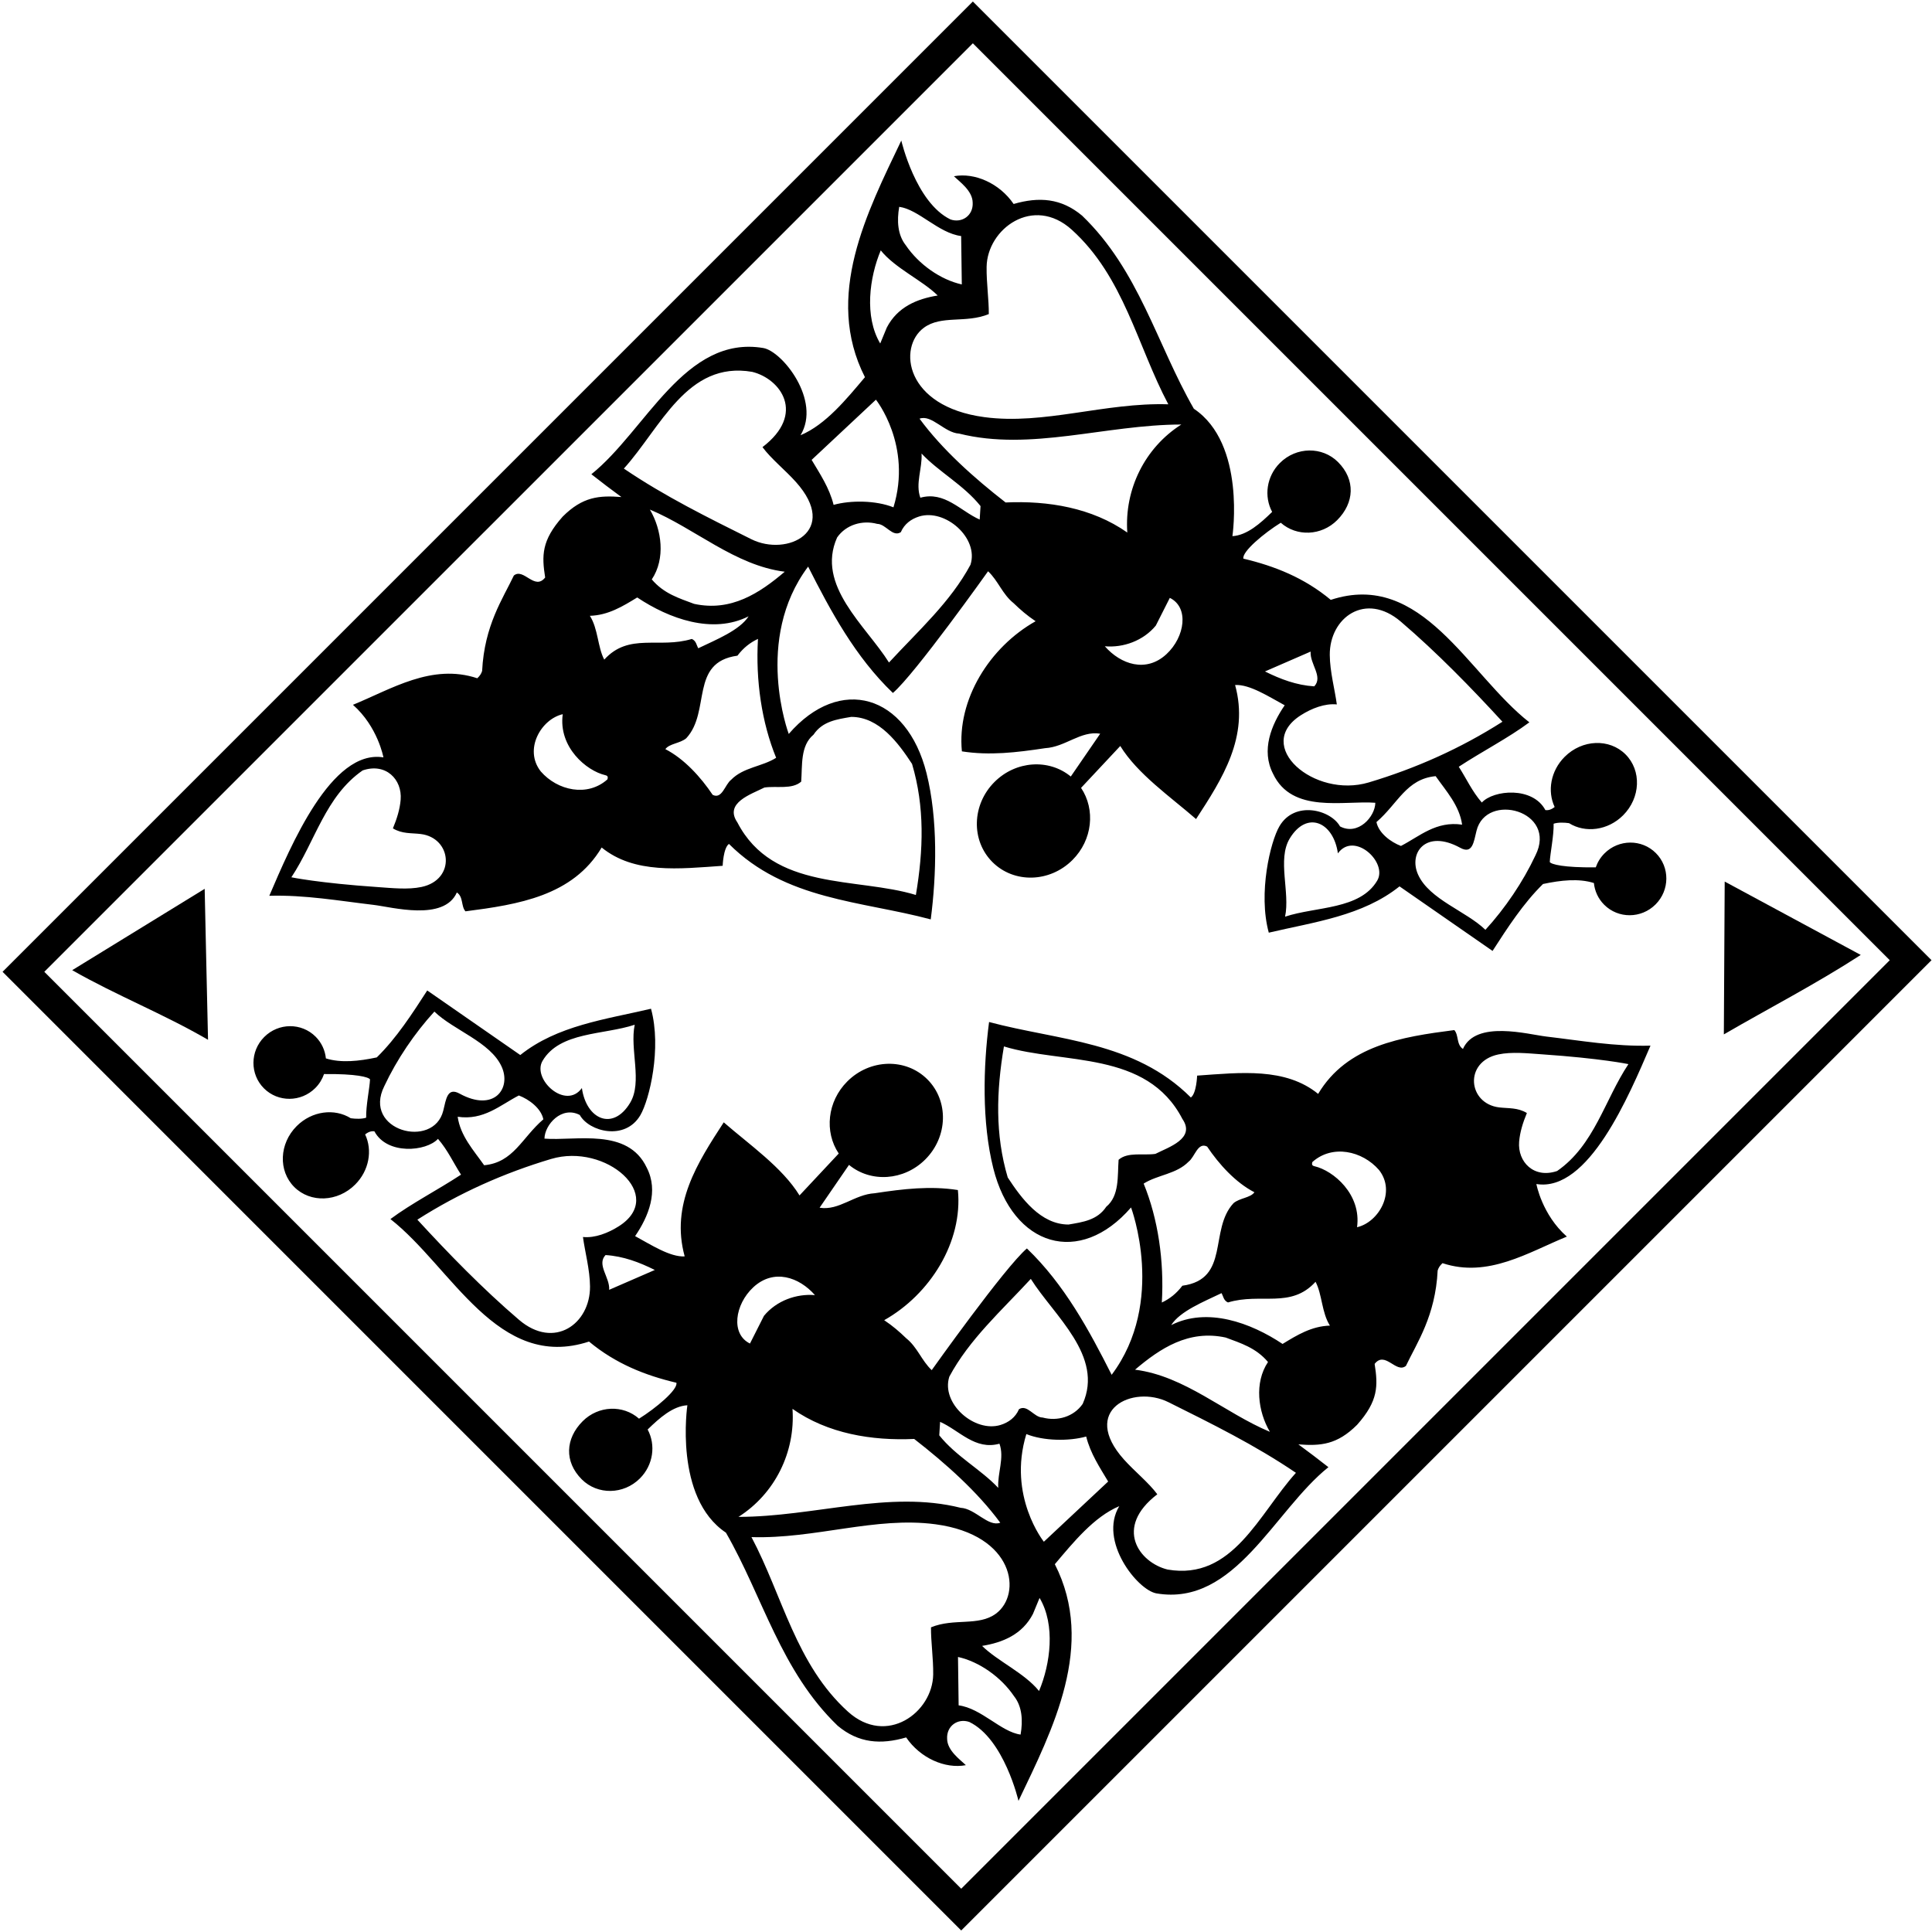 <?xml version="1.0" encoding="UTF-8"?>
<svg xmlns="http://www.w3.org/2000/svg" xmlns:xlink="http://www.w3.org/1999/xlink" width="581pt" height="581pt" viewBox="0 0 581 581" version="1.1">
<g id="surface1">
<path style=" stroke:none;fill-rule:nonzero;fill:rgb(0%,0%,0%);fill-opacity:1;" d="M 518.66 265.109 L 518.402 311.066 C 532.023 303.16 546.16 295.871 559.57 287.172 L 518.66 265.109 "/>
<path style=" stroke:none;fill-rule:nonzero;fill:rgb(0%,0%,0%);fill-opacity:1;" d="M 21.715 291.758 C 35.098 299.398 49.164 304.895 62.559 312.691 C 62.203 298.152 61.871 281.188 61.551 267.293 L 21.715 291.758 "/>
<path style=" stroke:none;fill-rule:nonzero;fill:rgb(0%,0%,0%);fill-opacity:1;" d="M 292.562 0.457 L 0.77 292.246 L 289.062 580.543 L 580.855 288.754 Z M 13.328 292.246 L 292.562 13.016 L 568.297 288.754 L 289.062 567.984 L 13.328 292.246 "/>
<path style=" stroke:none;fill-rule:nonzero;fill:rgb(0%,0%,0%);fill-opacity:1;" d="M 482.512 256.633 C 481.285 257.859 480.418 259.301 479.887 260.832 C 470.164 260.941 466.52 259.934 466.055 259.234 C 466.164 256.605 467.301 251.348 467.215 247.711 C 468.48 247.285 470.348 247.332 471.844 247.543 C 476.734 250.598 483.535 249.758 488.109 245.184 C 493.371 239.922 493.699 231.723 488.844 226.867 C 483.988 222.012 475.785 222.34 470.527 227.602 C 466.312 231.816 465.273 237.922 467.523 242.68 C 466.508 243.492 465.594 243.734 464.734 243.613 C 460.934 236.461 449.16 237.508 445.621 241.344 C 442.676 237.953 441 234.172 438.688 230.582 C 445.703 225.973 453.559 221.957 459.918 217.223 C 441.449 202.762 427.66 171.363 400.195 180.395 C 392.211 173.738 383.27 170.211 373.922 168 C 373.426 165.902 380.211 160.266 385.16 157.203 C 389.945 161.438 397.375 161.16 402.102 156.438 C 407.312 151.227 407.695 144.273 402.379 138.953 C 397.629 134.203 389.801 134.328 384.895 139.23 C 380.855 143.27 380.066 149.289 382.566 153.941 C 378.988 157.434 374.977 160.984 370.617 161.234 C 370.617 161.234 374.758 133.426 359.02 122.918 C 347.867 103.504 342.539 81.324 325.41 64.844 C 319.129 59.602 312.461 59.121 304.824 61.344 C 300.582 55.117 293.113 51.828 286.871 52.996 C 288.586 54.676 292.461 57.363 292.508 60.922 C 292.73 64.789 289.305 67.188 285.844 65.996 C 275.359 60.941 271.043 42.266 271.043 42.266 C 260.797 63.727 247.703 89.07 260.113 113.43 C 254.512 120.062 248.32 127.699 240.738 130.887 C 247.051 120.43 235.242 105.613 229.535 104.656 C 205.93 100.688 194.227 129.484 177.84 142.613 C 180.723 144.871 183.996 147.379 186.875 149.469 C 180.188 148.961 175.234 149.34 169.215 155.355 C 162.805 162.551 162.914 167.094 163.941 173.668 C 160.781 177.734 157.461 170.645 154.527 173.078 C 151.211 180.066 145.668 188.062 144.988 201.762 C 144.773 202.5 144.34 203.234 143.531 203.969 C 129.844 199.422 117.676 207.242 106.141 211.953 C 113.621 218.539 115.305 227.762 115.305 227.762 C 99.621 225.211 87.402 254.449 80.988 269.383 C 91.68 269.078 102.02 270.906 112.289 272.113 C 117.84 272.762 133.504 277.145 137.387 268.387 C 139.406 269.723 138.598 272.52 139.98 274.059 C 155.879 272.008 172.23 269.445 180.934 254.867 C 190.777 262.871 204.273 261.281 217.324 260.367 C 217.324 260.367 217.504 255.02 219.211 253.785 C 236.207 270.762 259.023 270.898 279.895 276.484 C 281.641 263.137 282.102 246.387 278.629 232.523 C 272.688 208.852 252.621 202.883 237.195 220.715 C 237.195 220.715 226.547 192.367 243.023 170.391 C 249.781 183.75 257.211 197.559 268.516 208.391 C 275.176 202.711 297.137 171.793 297.137 171.793 C 300.215 174.688 301.414 178.66 304.809 181.379 C 306.863 183.363 308.797 185.051 311.434 186.82 C 297.645 194.574 287.719 210.352 289.266 225.953 C 297.594 227.254 305.625 226.305 314.285 224.996 C 320.414 224.641 324.98 219.684 330.859 220.641 L 322.012 233.52 C 315.469 228.121 305.504 228.723 299.066 235.16 C 292.246 241.98 291.969 252.762 298.445 259.242 C 304.922 265.719 315.703 265.441 322.523 258.617 C 328.562 252.582 329.465 243.445 325.102 236.934 L 336.895 224.336 C 342.074 232.77 352.016 239.637 359.684 246.312 C 367.559 234.211 375.727 221.605 371.426 206 C 375.777 205.746 381.496 209.461 386.34 212.094 C 382.312 217.988 379.191 225.609 382.836 232.68 C 388.551 244.805 404.168 240.668 413.594 241.414 C 413.535 245.617 408.398 251.379 402.977 248.523 C 400.191 243.504 389.332 240.66 384.758 248.473 C 382.047 253.098 378.301 268.562 381.555 280.477 C 395.281 277.258 409.738 275.449 420.871 266.555 L 448.848 285.969 C 453.301 279.078 458.051 271.688 464.023 265.84 C 469.371 264.699 474.793 264.109 479.324 265.547 C 479.566 267.938 480.594 270.258 482.418 272.078 C 486.656 276.32 493.574 276.277 497.863 271.988 C 502.156 267.695 502.199 260.777 497.957 256.539 C 493.719 252.301 486.801 252.34 482.512 256.633 Z M 126.766 266.73 C 122.715 267.59 117.949 267.066 113.633 266.77 C 95.758 265.543 87.621 263.82 87.621 263.82 C 94.766 253.055 97.859 239.449 109.059 231.684 C 116.059 229.297 120.984 234.434 120.488 240.484 C 120.25 243.371 119.363 246.211 118.156 249.113 C 120.926 250.801 123.707 250.469 126.492 250.805 C 135.918 251.941 137.152 264.523 126.766 266.73 Z M 297.355 94.453 C 297.402 90.16 296.629 85.07 296.699 80.262 C 296.863 68.828 310.727 58.605 322.32 69.09 C 337.984 83.254 341.977 103.926 351.34 121.582 C 332.199 120.988 314.02 127.852 296.008 125.441 C 272.105 122.242 269.945 104.391 277.82 98.57 C 283.094 94.676 290.383 97.316 297.355 94.453 Z M 270.414 62.199 C 276.285 62.992 282.195 70.09 289.043 70.988 L 289.238 85.539 C 282.848 84.129 276.27 79.492 272.379 73.734 C 269.934 70.641 269.684 66.402 270.414 62.199 Z M 264.863 75.301 C 269.223 80.711 277.355 84.285 281.988 88.867 C 275.738 89.879 269.895 92.32 266.691 98.488 L 264.703 103.297 C 259.867 95.164 261.453 83.426 264.863 75.301 Z M 263.414 120.195 C 263.414 120.195 274.391 133.902 268.684 152.566 C 263.387 150.449 255.781 150.402 250.684 151.828 C 249.422 146.727 246.59 142.52 244.078 138.297 Z M 182.66 234.383 C 176.66 239.746 167.645 237.77 162.621 231.984 C 157.414 225.355 162.766 216.242 169.23 214.777 C 167.879 224.691 176.363 231.809 182.023 233.113 C 182.562 233.238 182.969 233.465 182.66 234.383 Z M 181.711 198.363 C 179.715 194.598 179.879 189.086 177.391 185.188 C 182.879 185.031 187.254 182.352 191.629 179.672 C 201.223 186.074 214.277 190.816 225.121 185.34 C 222.453 189.535 215.336 192.375 209.984 194.949 C 209.445 194.008 209.371 192.719 208.043 192.148 C 198.188 195.145 189.164 190.168 181.711 198.363 Z M 214.312 239.023 C 210.77 233.73 205.758 228.195 200.09 225.285 C 201.289 223.602 204.523 223.574 206.371 222.012 C 213.836 213.977 207.316 199.148 221.762 197.18 C 223.566 194.812 225.578 193.238 227.941 192.133 C 227.207 204.629 229.07 217.305 233.406 227.891 C 229.191 230.562 223.539 230.727 219.875 234.496 C 218.016 235.898 217.148 240.48 214.312 239.023 Z M 240.938 235.059 C 241.305 230.184 240.637 224.238 244.648 220.934 C 247.328 216.895 251.664 216.32 255.988 215.586 C 264.402 215.586 270.195 223.5 274.277 229.734 C 278.098 242.617 277.715 255.582 275.426 269.141 C 257.637 263.699 232.492 268.062 221.75 247.328 C 217.688 241.418 225.949 238.836 229.879 236.828 C 233.566 236.293 238.164 237.484 240.938 235.059 Z M 208.727 181.594 C 204.262 179.91 199.656 178.559 196.008 174.242 C 200.176 168.016 199.027 159.344 195.441 153.242 C 209.035 158.93 221.004 170.047 235.992 171.93 C 228.438 178.352 219.867 184.023 208.727 181.594 Z M 225.93 162.148 C 213.012 155.707 200.035 149.336 187.609 140.914 C 198.711 128.629 206.602 108.434 226.211 111.828 C 234.754 113.93 242.426 124.438 229.297 134.461 C 231.914 138.004 236.102 141.316 239.332 144.922 C 252.605 159.734 236.719 167.527 225.93 162.148 Z M 291.848 169.832 C 285.859 181.02 276.168 189.668 267.34 199.234 C 260.391 188.152 245.293 176.082 251.738 161.637 C 254.426 157.762 259.359 156.344 263.797 157.543 C 266.387 157.555 268.402 161.645 270.895 160.043 C 271.965 157.555 274.023 156.062 276.426 155.316 C 284.238 152.895 294.426 161.77 291.848 169.832 Z M 294.617 156.246 C 288.809 153.672 284.09 147.633 276.77 149.676 C 275.227 145.395 277.395 140.902 277.133 136.387 C 282.305 141.91 289.812 145.848 294.871 152.188 Z M 302.41 151.105 C 292.926 143.727 283.375 135.219 276.527 125.906 C 280.172 124.562 284.051 130.164 288.434 130.395 C 309.938 135.785 332.441 127.691 355.25 127.664 C 344.328 134.605 338.094 147.102 339.008 160.148 C 328.387 152.676 315.156 150.527 302.41 151.105 Z M 350.793 196.711 C 344.66 202.41 337.02 199.801 332.25 194.352 C 337.777 194.84 343.805 192.715 347.582 188.129 L 351.793 179.797 C 357.645 182.641 356.355 191.547 350.793 196.711 Z M 380.41 201.922 L 394.141 195.949 C 393.871 199.688 397.973 203.492 395.23 206.402 C 389.871 206.066 385.074 204.238 380.41 201.922 Z M 411.621 235.297 C 395.141 240.219 376.809 224.246 391.215 215.074 C 394.449 213.016 398.43 211.473 402.016 211.836 C 401.441 207.453 399.93 202.016 399.895 196.957 C 399.812 185.73 410.637 177.859 421.254 186.934 C 432.164 196.258 442.562 206.961 451.82 217.043 C 439.23 225.074 425.777 231.066 411.621 235.297 Z M 414.168 264.812 C 408.984 273.613 395.793 272.566 386.453 275.664 C 388.004 268.344 384.062 258.461 387.836 252.188 C 392.988 243.613 401.008 247.164 402.34 256.625 C 407.199 249.883 417.41 259.305 414.168 264.812 Z M 413.93 247.219 C 420.402 241.672 422.887 234.246 431.734 233.41 C 434.906 237.918 438.875 242.219 439.695 247.996 C 431.863 246.832 426.953 251.48 421.301 254.398 C 418.324 253.277 414.609 250.578 413.93 247.219 Z M 461.746 257.234 C 458 265.219 452.633 273.133 446.699 279.621 C 440.973 274.035 429.84 270.5 426.465 263.047 C 423.488 256.484 428.785 249.273 439.121 254.949 C 442.812 256.977 443.176 253.285 444.027 249.828 C 446.922 238.09 468.488 243.812 461.746 257.234 "/>
<path style=" stroke:none;fill-rule:nonzero;fill:rgb(0%,0%,0%);fill-opacity:1;" d="M 465.039 311.719 C 459.488 311.066 443.824 306.684 439.941 315.445 C 437.922 314.105 438.73 311.309 437.348 309.77 C 421.449 311.82 405.098 314.387 396.398 328.961 C 386.551 320.957 373.055 322.547 360.004 323.465 C 360.004 323.465 359.828 328.812 358.117 330.043 C 341.121 313.07 318.305 312.934 297.438 307.344 C 295.691 320.695 295.227 337.441 298.703 351.305 C 304.641 374.98 324.707 380.945 340.133 363.113 C 340.133 363.113 350.785 391.461 334.305 413.438 C 327.547 400.078 320.117 386.273 308.812 375.441 C 302.152 381.117 280.191 412.035 280.191 412.035 C 277.113 409.141 275.914 405.168 272.52 402.449 C 270.465 400.469 268.531 398.777 265.898 397.012 C 279.684 389.258 289.609 373.477 288.062 357.875 C 279.738 356.574 271.703 357.523 263.043 358.836 C 256.914 359.188 252.352 364.145 246.473 363.191 L 255.316 350.312 C 261.863 355.711 271.824 355.105 278.262 348.668 C 285.086 341.848 285.363 331.066 278.887 324.59 C 272.406 318.109 261.625 318.391 254.805 325.211 C 248.766 331.246 247.867 340.383 252.227 346.895 L 240.434 359.496 C 235.254 351.059 225.312 344.191 217.648 337.516 C 209.773 349.621 201.605 362.227 205.902 377.828 C 201.551 378.082 195.836 374.367 190.992 371.734 C 195.02 365.84 198.137 358.219 194.492 351.148 C 188.777 339.023 173.16 343.16 163.734 342.414 C 163.793 338.211 168.934 332.453 174.355 335.305 C 177.137 340.328 187.996 343.168 192.574 335.359 C 195.281 330.73 199.031 315.27 195.773 303.352 C 182.047 306.574 167.594 308.379 156.461 317.273 L 128.48 297.859 C 124.027 304.75 119.277 312.145 113.309 317.988 C 107.957 319.129 102.535 319.719 98.004 318.285 C 97.762 315.891 96.734 313.574 94.91 311.75 C 90.672 307.512 83.754 307.551 79.465 311.844 C 75.172 316.133 75.133 323.051 79.371 327.289 C 83.613 331.531 90.527 331.488 94.82 327.199 C 96.047 325.973 96.91 324.527 97.445 322.996 C 107.164 322.891 110.809 323.895 111.273 324.598 C 111.164 327.223 110.027 332.48 110.117 336.117 C 108.848 336.543 106.98 336.496 105.484 336.285 C 100.598 333.23 93.797 334.07 89.219 338.645 C 83.961 343.906 83.633 352.105 88.488 356.961 C 93.344 361.816 101.543 361.488 106.801 356.23 C 111.02 352.012 112.059 345.91 109.805 341.152 C 110.82 340.336 111.734 340.094 112.594 340.219 C 116.395 347.367 128.168 346.32 131.711 342.484 C 134.656 345.875 136.328 349.66 138.641 353.246 C 131.629 357.859 123.77 361.871 117.41 366.605 C 135.883 381.07 149.668 412.465 177.133 403.438 C 185.121 410.094 194.059 413.621 203.41 415.828 C 203.906 417.93 197.117 423.562 192.172 426.629 C 187.383 422.395 179.953 422.668 175.227 427.391 C 170.02 432.602 169.633 439.559 174.949 444.875 C 179.703 449.625 187.527 449.504 192.434 444.598 C 196.473 440.559 197.262 434.539 194.762 429.887 C 198.34 426.395 202.355 422.848 206.711 422.594 C 206.711 422.594 202.57 450.402 218.309 460.91 C 229.461 480.328 234.789 502.504 251.918 518.984 C 258.199 524.23 264.867 524.707 272.504 522.488 C 276.746 528.715 284.219 532.004 290.457 530.832 C 288.742 529.152 284.867 526.465 284.824 522.906 C 284.602 519.039 288.023 516.641 291.484 517.832 C 301.969 522.887 306.285 541.566 306.285 541.566 C 316.531 520.105 329.625 494.758 317.215 470.398 C 322.816 463.766 329.008 456.129 336.59 452.941 C 330.277 463.398 342.086 478.215 347.797 479.176 C 371.398 483.145 383.102 454.344 399.488 441.215 C 396.609 438.957 393.332 436.453 390.453 434.359 C 397.141 434.867 402.098 434.488 408.113 428.473 C 414.523 421.277 414.414 416.734 413.387 410.16 C 416.547 406.098 419.871 413.184 422.801 410.75 C 426.121 403.762 431.66 395.77 432.34 382.07 C 432.559 381.328 432.988 380.598 433.797 379.863 C 447.488 384.41 459.652 376.586 471.191 371.875 C 463.711 365.289 462.027 356.066 462.027 356.066 C 477.707 358.617 489.926 329.379 496.344 314.449 C 485.648 314.754 475.309 312.922 465.039 311.719 Z M 163.16 319.02 C 168.344 310.219 181.535 311.262 190.875 308.164 C 189.328 315.484 193.266 325.371 189.496 331.641 C 184.34 340.215 176.32 336.664 174.988 327.203 C 170.129 333.945 159.918 324.523 163.16 319.02 Z M 133.301 334 C 130.41 345.738 108.84 340.016 115.586 326.594 C 119.328 318.609 124.695 310.699 130.629 304.207 C 136.355 309.797 147.488 313.328 150.863 320.781 C 153.84 327.348 148.547 334.555 138.207 328.879 C 134.516 326.855 134.152 330.547 133.301 334 Z M 137.633 335.836 C 145.465 336.996 150.375 332.348 156.027 329.434 C 159.008 330.555 162.723 333.25 163.398 336.609 C 156.926 342.16 154.445 349.582 145.594 350.418 C 142.422 345.91 138.453 341.609 137.633 335.836 Z M 156.074 396.898 C 145.164 387.574 134.766 376.867 125.512 366.785 C 138.098 358.754 151.551 352.762 165.711 348.535 C 182.191 343.609 200.52 359.582 186.113 368.754 C 182.879 370.812 178.902 372.359 175.312 371.996 C 175.887 376.375 177.398 381.812 177.434 386.871 C 177.516 398.098 166.691 405.969 156.074 396.898 Z M 183.188 387.879 C 183.457 384.145 179.355 380.336 182.098 377.426 C 187.457 377.766 192.254 379.59 196.918 381.91 Z M 363.016 344.805 C 366.559 350.102 371.57 355.633 377.238 358.543 C 376.039 360.23 372.809 360.254 370.957 361.816 C 363.492 369.852 370.012 384.684 355.566 386.648 C 353.762 389.02 351.75 390.59 349.391 391.699 C 350.121 379.199 348.258 366.527 343.926 355.938 C 348.137 353.27 353.789 353.102 357.453 349.332 C 359.316 347.93 360.184 343.352 363.016 344.805 Z M 336.391 348.77 C 336.027 353.645 336.695 359.594 332.68 362.898 C 330 366.934 325.664 367.508 321.34 368.246 C 312.93 368.246 307.133 360.328 303.051 354.094 C 299.23 341.211 299.613 328.246 301.906 314.688 C 319.691 320.133 344.836 315.766 355.578 336.5 C 359.645 342.41 351.379 344.992 347.453 347 C 343.762 347.535 339.164 346.344 336.391 348.77 Z M 368.602 402.234 C 373.066 403.918 377.676 405.27 381.32 409.59 C 377.152 415.816 378.301 424.484 381.887 430.586 C 368.293 424.902 356.328 413.781 341.336 411.898 C 348.891 405.477 357.461 399.805 368.602 402.234 Z M 285.484 413.996 C 291.469 402.812 301.16 394.16 309.992 384.594 C 316.941 395.676 332.035 407.746 325.59 422.191 C 322.902 426.07 317.973 427.488 313.531 426.285 C 310.945 426.273 308.93 422.188 306.434 423.785 C 305.363 426.273 303.305 427.77 300.902 428.516 C 293.094 430.938 282.906 422.062 285.484 413.996 Z M 282.711 427.586 C 288.52 430.16 293.238 436.195 300.562 434.156 C 302.102 438.434 299.938 442.926 300.195 447.441 C 295.023 441.918 287.516 437.984 282.461 431.645 Z M 226.535 387.117 C 232.672 381.422 240.309 384.027 245.078 389.477 C 239.551 388.988 233.523 391.117 229.746 395.703 L 225.535 404.035 C 219.684 401.188 220.973 392.281 226.535 387.117 Z M 238.32 423.68 C 248.945 431.152 262.172 433.301 274.918 432.727 C 284.402 440.105 293.953 448.609 300.805 457.922 C 297.16 459.266 293.277 453.664 288.895 453.434 C 267.391 448.043 244.887 456.141 222.078 456.164 C 233.004 449.223 239.234 436.73 238.32 423.68 Z M 279.973 489.379 C 279.926 493.668 280.699 498.758 280.633 503.566 C 280.465 515 266.602 525.223 255.008 514.742 C 239.344 500.574 235.352 479.906 225.988 462.246 C 245.129 462.84 263.309 455.977 281.324 458.387 C 305.223 461.586 307.383 479.441 299.508 485.258 C 294.234 489.152 286.945 486.512 279.973 489.379 Z M 306.914 521.633 C 301.043 520.836 295.133 513.738 288.285 512.84 L 288.094 498.289 C 294.48 499.703 301.059 504.336 304.953 510.098 C 307.395 513.191 307.648 517.426 306.914 521.633 Z M 312.465 508.531 C 308.105 503.121 299.973 499.547 295.34 494.961 C 301.59 493.953 307.438 491.512 310.637 485.34 L 312.625 480.535 C 317.465 488.664 315.879 500.406 312.465 508.531 Z M 313.914 463.637 C 313.914 463.637 302.938 449.926 308.645 431.262 C 313.941 433.383 321.551 433.426 326.645 432 C 327.91 437.105 330.742 441.309 333.25 445.531 Z M 351.117 472 C 342.574 469.902 334.902 459.395 348.031 449.367 C 345.414 445.824 341.227 442.512 337.996 438.906 C 324.727 424.094 340.613 416.301 351.398 421.68 C 364.316 428.121 377.297 434.492 389.719 442.914 C 378.621 455.203 370.727 475.395 351.117 472 Z M 385.699 404.156 C 376.109 397.758 363.055 393.012 352.207 398.492 C 354.879 394.293 361.992 391.453 367.344 388.879 C 367.883 389.82 367.961 391.109 369.285 391.68 C 379.141 388.684 388.164 393.66 395.617 385.465 C 397.617 389.234 397.449 394.742 399.941 398.645 C 394.449 398.801 390.074 401.48 385.699 404.156 Z M 408.098 369.055 C 409.453 359.137 400.965 352.02 395.305 350.715 C 394.77 350.59 394.359 350.367 394.668 349.445 C 400.668 344.086 409.684 346.059 414.707 351.848 C 419.914 358.473 414.562 367.586 408.098 369.055 Z M 468.27 352.148 C 461.27 354.535 456.344 349.395 456.84 343.344 C 457.078 340.461 457.965 337.617 459.172 334.715 C 456.406 333.027 453.621 333.359 450.84 333.023 C 441.41 331.887 440.18 319.309 450.562 317.102 C 454.617 316.238 459.379 316.762 463.699 317.059 C 481.57 318.285 489.707 320.008 489.707 320.008 C 482.562 330.773 479.469 344.383 468.27 352.148 "/>
</g>
</svg>
